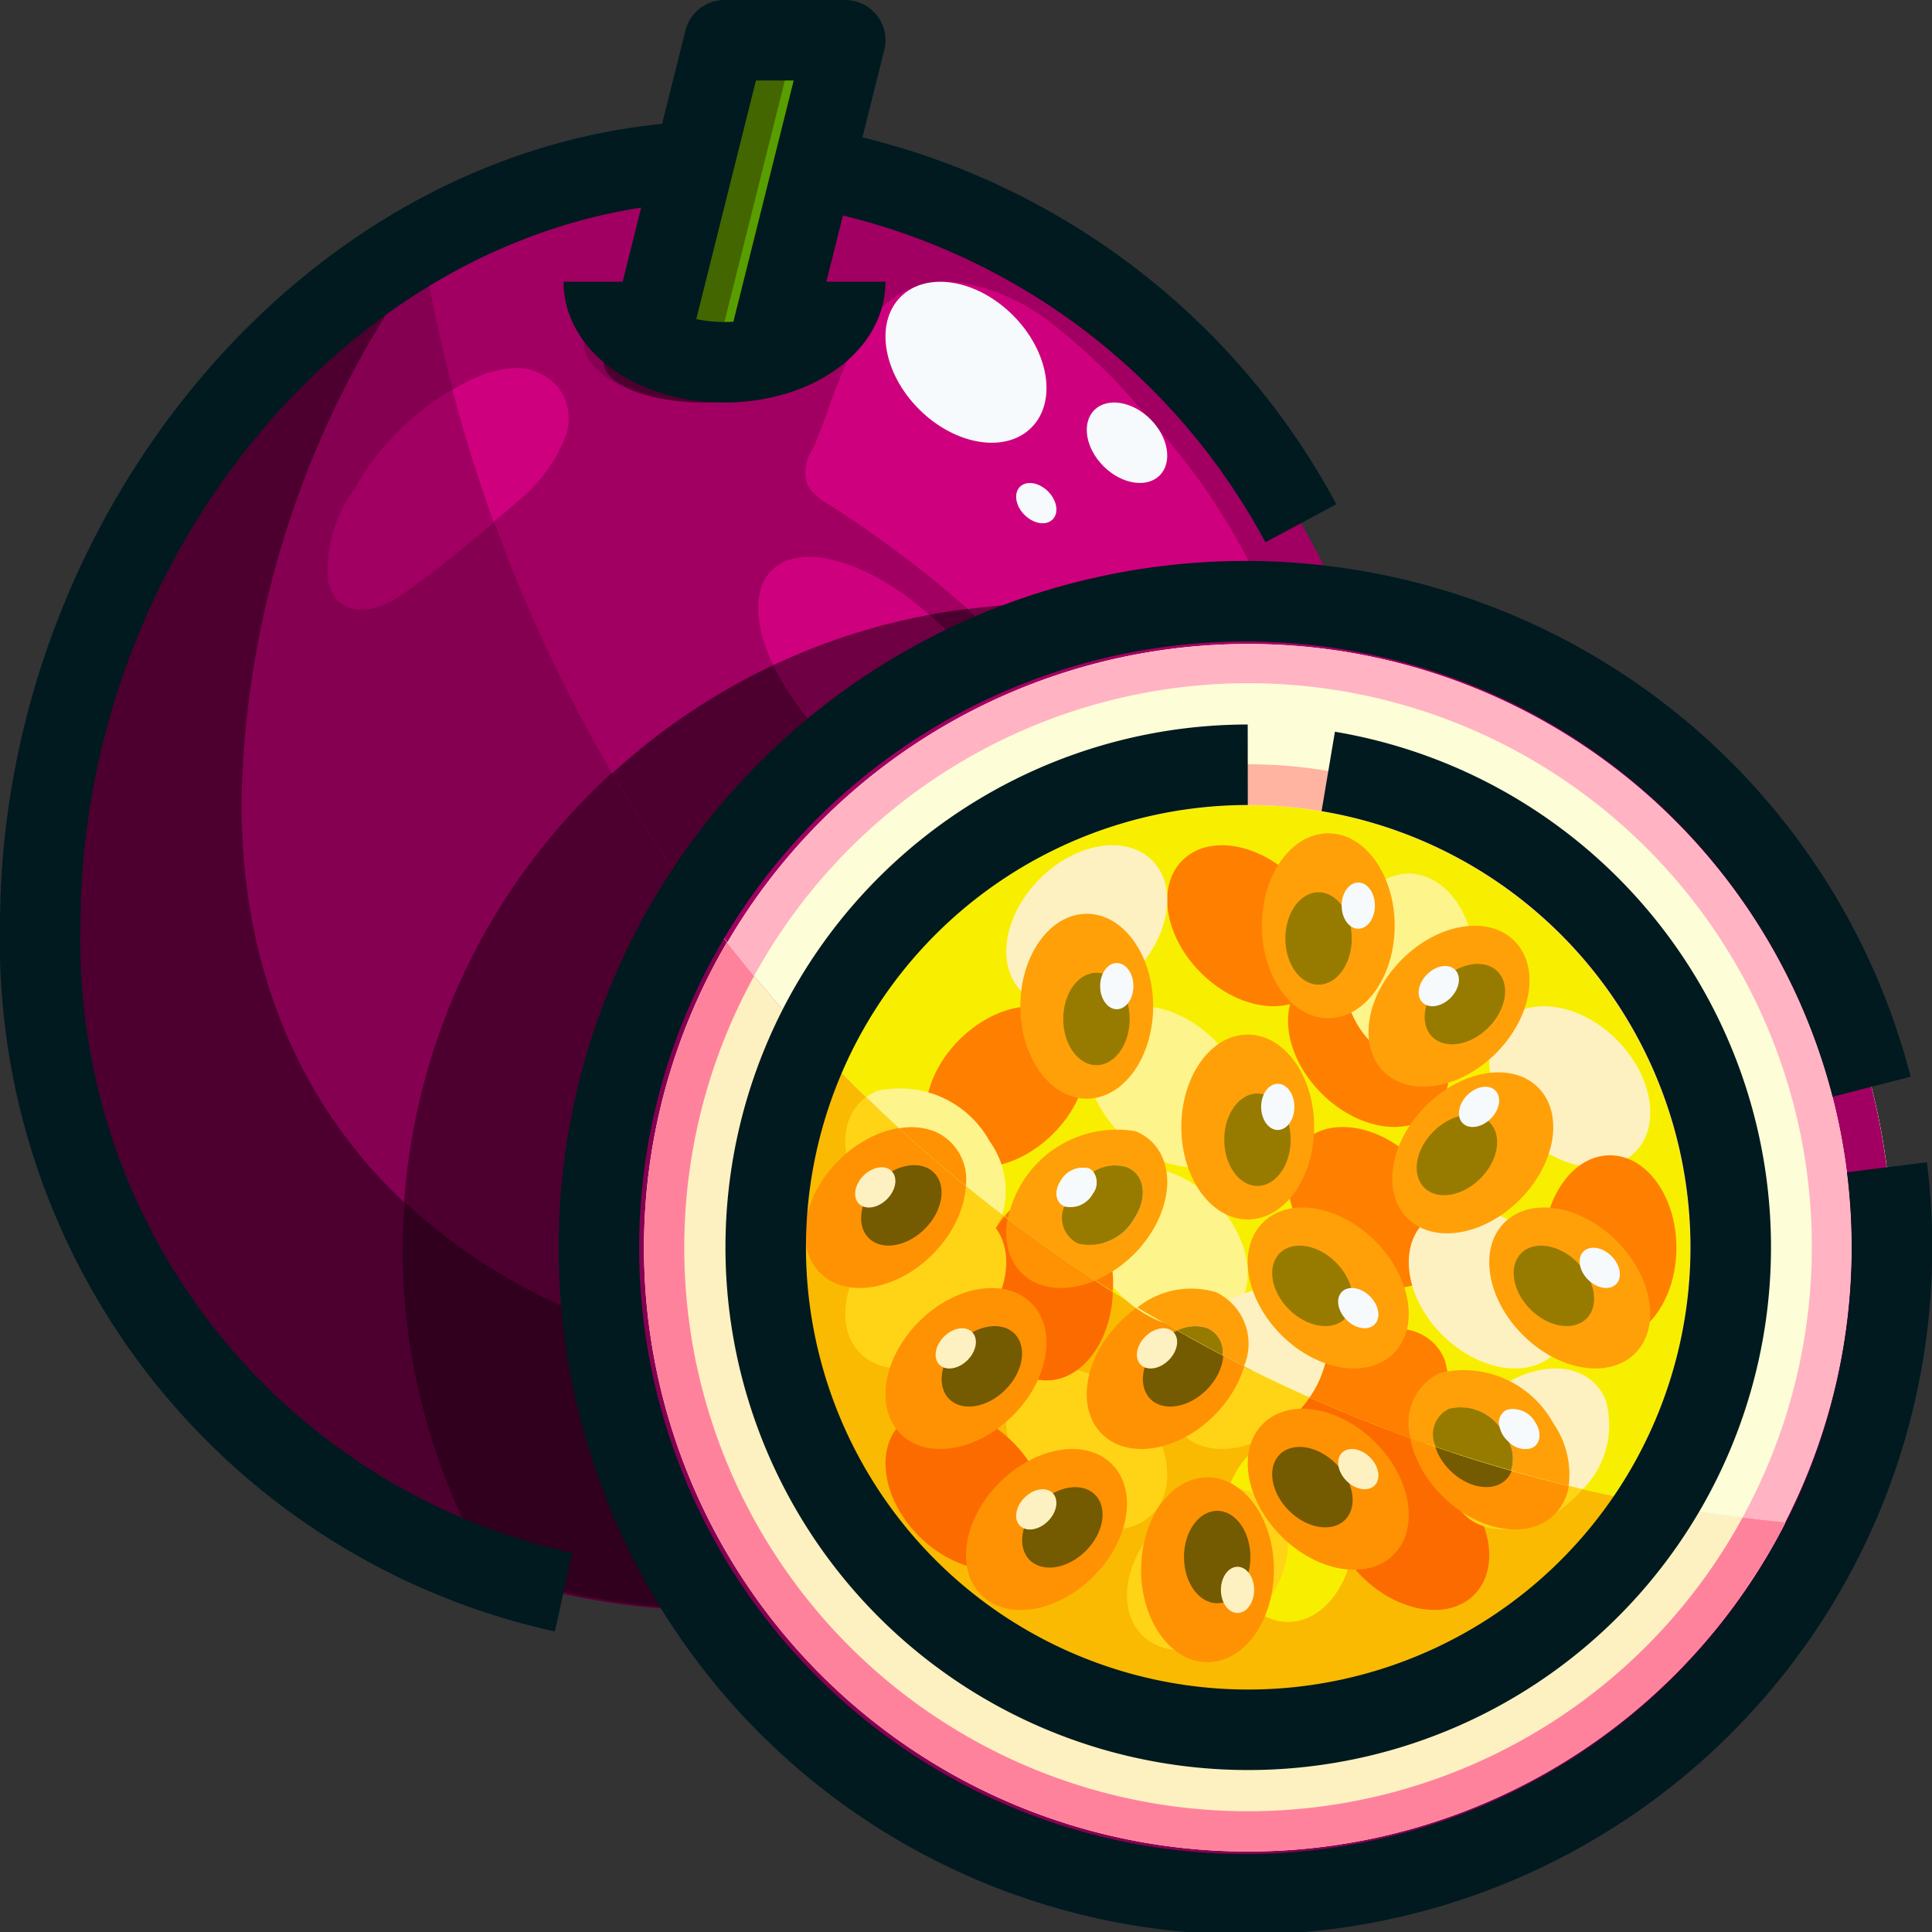 <svg xmlns="http://www.w3.org/2000/svg" viewBox="0 0 48 48"><rect x="0" y="0" width="48" height="48" fill="#333333" stroke="none"/><defs><style>.cls-1{fill:#860052;}.cls-2{fill:#fdf1c1;}.cls-3{fill:#faba01;}.cls-4{fill:#436600;}.cls-5{fill:#a10062;}.cls-6{fill:#6e0043;}.cls-7{fill:#4d002f;}.cls-8{fill:#589e00;}.cls-9{fill:#ff829d;}.cls-10{fill:#fda893;}.cls-11{fill:#ffd417;}.cls-12{fill:#f8ef00;}.cls-13{fill:#fc6b00;}.cls-14{fill:#ff9202;}.cls-15{fill:#745a00;}.cls-16{fill:#30001e;}.cls-17{fill:#cf007e;}.cls-18{fill:#fdfdd7;}.cls-19{fill:#ffb3c3;}.cls-20{fill:#ffb3a1;}.cls-21{fill:#fdf48b;}.cls-22{fill:#ff7f00;}.cls-23{fill:#ffa008;}.cls-24{fill:#977b00;}.cls-25{fill:#f6fafd;}.cls-26{fill:none;stroke:#001a1f;stroke-linejoin:round;stroke-width:2px;}</style></defs><title>27-passion fruit</title><g id="_27-passion_fruit" data-name="27-passion fruit"><path class="cls-1" d="M35,23A16.655,16.655,0,0,1,18,40,16.661,16.661,0,0,1,1,23C1,13.06,8.616,4,18,4S35,13.06,35,23Z"/><circle class="cls-2" cx="31" cy="31" r="16"/><circle class="cls-3" cx="31" cy="31" r="12"/><path class="cls-4" d="M18,1,16.114,8.544A3.962,3.962,0,0,0,18,9a4.326,4.326,0,0,0,1.032-.129L21,1Z"/><path class="cls-1" d="M35,23A16.655,16.655,0,0,1,18,40,16.661,16.661,0,0,1,1,23C1,13.06,8.616,4,18,4S35,13.06,35,23Z"/><path class="cls-5" d="M12.857,12.457a3.921,3.921,0,0,0,1.218-1.681A1.313,1.313,0,0,0,13.9,9.669a1.35,1.35,0,0,0-1.1-.524,2.467,2.467,0,0,0-.847.183,6.544,6.544,0,0,0-3.147,2.823,3.392,3.392,0,0,0-.657,2.25c.172.942,1.123.917,1.9.331A31.976,31.976,0,0,0,12.857,12.457Z"/><path class="cls-5" d="M20.183,11.177a1,1,0,0,0-.119.881,1.428,1.428,0,0,0,.525.471,28.349,28.349,0,0,1,7.6,7.124,3.9,3.9,0,0,0,.939,1.03,1.651,1.651,0,0,0,1.462.232,1.487,1.487,0,0,0,.7-.678,6,6,0,0,0,.26-5.155,16,16,0,0,0-3.043-4.72,15.016,15.016,0,0,0-2.344-2.3,5.015,5.015,0,0,0-2.21-1.026C21.31,6.628,20.865,9.734,20.183,11.177Z"/><ellipse class="cls-6" cx="17.5" cy="8.5" rx="3" ry="1.5"/><ellipse class="cls-7" cx="17.5" cy="9" rx="2.5" ry="1"/><path class="cls-4" d="M18,1,16.114,8.544A3.962,3.962,0,0,0,18,9a4.326,4.326,0,0,0,1.032-.129L21,1Z"/><path class="cls-8" d="M19.75,1l-2,7.985c.082.005.162.015.246.015a4.326,4.326,0,0,0,1.032-.129L21,1Z"/><ellipse class="cls-5" cx="22" cy="17" rx="2" ry="4" transform="translate(-5.577 20.536) rotate(-45)"/><path class="cls-7" d="M21.5,34C13.5,34,6,29.332,6,19.944A23.77,23.77,0,0,1,11.011,5.781,19.7,19.7,0,0,0,1,23,16.661,16.661,0,0,0,18,40,16.614,16.614,0,0,0,34.945,24.157,14.271,14.271,0,0,1,21.5,34Z"/><circle class="cls-2" cx="31" cy="31" r="16"/><path class="cls-1" d="M31,15A16,16,0,1,0,47,31,15.994,15.994,0,0,0,31,15Zm0,31A15,15,0,1,1,46,31,14.994,14.994,0,0,1,31,46Z"/><path class="cls-9" d="M31,16A15,15,0,1,0,46,31,14.993,14.993,0,0,0,31,16Zm0,29A14,14,0,1,1,45,31,13.994,13.994,0,0,1,31,45Z"/><circle class="cls-3" cx="31" cy="31" r="12"/><path class="cls-10" d="M31,19A12,12,0,1,0,43,31,11.994,11.994,0,0,0,31,19Zm0,23A11,11,0,1,1,42,31,10.994,10.994,0,0,1,31,42Z"/><ellipse class="cls-11" cx="39" cy="27" rx="1.65" ry="2.297" transform="translate(-7.666 35.501) rotate(-45.02)"/><ellipse class="cls-12" cx="29" cy="27" rx="1.65" ry="2.297" transform="translate(-10.597 28.428) rotate(-45.02)"/><ellipse class="cls-13" cx="34" cy="30" rx="1.65" ry="2.297" transform="translate(-11.254 32.844) rotate(-45.02)"/><ellipse class="cls-13" cx="34" cy="26" rx="1.65" ry="2.297" transform="translate(-8.424 31.671) rotate(-45.02)"/><ellipse class="cls-13" cx="31" cy="23" rx="1.65" ry="2.297" transform="translate(-7.182 28.67) rotate(-45.02)"/><ellipse class="cls-11" cx="37" cy="32" rx="1.65" ry="2.297" transform="translate(-11.789 35.552) rotate(-45.02)"/><ellipse class="cls-13" cx="35" cy="38" rx="1.65" ry="2.297" transform="translate(-16.62 35.896) rotate(-45.02)"/><ellipse class="cls-11" cx="27" cy="36" rx="1.65" ry="2.297" transform="translate(-17.55 29.651) rotate(-45.02)"/><ellipse class="cls-12" cx="29" cy="31" rx="1.65" ry="2.297" transform="translate(-13.427 29.6) rotate(-45.02)"/><ellipse class="cls-13" cx="24" cy="37" rx="1.65" ry="2.297" transform="translate(-19.137 27.822) rotate(-45.02)"/><ellipse class="cls-13" cx="34" cy="35" rx="2.297" ry="1.65" transform="translate(-14.791 34.31) rotate(-45.02)"/><ellipse class="cls-11" cx="31" cy="34" rx="2.297" ry="1.65" transform="translate(-14.963 31.894) rotate(-45.02)"/><ellipse class="cls-11" cx="38" cy="36" rx="2.297" ry="1.65" transform="translate(-14.325 37.432) rotate(-45.02)"/><ellipse class="cls-11" cx="23" cy="29" rx="1.65" ry="2.297" transform="translate(-13.771 24.77) rotate(-45.02)"/><ellipse class="cls-13" cx="26" cy="32" rx="1.65" ry="2.297"/><ellipse class="cls-12" cx="32" cy="38" rx="1.65" ry="2.297"/><ellipse class="cls-13" cx="40" cy="31" rx="1.65" ry="2.297"/><ellipse class="cls-12" cx="35" cy="24" rx="1.65" ry="2.297"/><ellipse class="cls-11" cx="23" cy="32" rx="2.297" ry="1.65" transform="translate(-15.893 25.649) rotate(-45.02)"/><ellipse class="cls-13" cx="25" cy="27" rx="2.297" ry="1.65" transform="translate(-11.77 25.598) rotate(-45.02)"/><ellipse class="cls-11" cx="27" cy="23" rx="2.297" ry="1.65" transform="translate(-8.354 25.841) rotate(-45.02)"/><ellipse class="cls-11" cx="30" cy="39" rx="2.297" ry="1.65" transform="translate(-18.793 32.653) rotate(-45.02)"/><ellipse class="cls-14" cx="37" cy="36" rx="1.65" ry="2.297" transform="translate(-14.619 36.725) rotate(-45.02)"/><ellipse class="cls-15" cx="36.606" cy="35.947" rx="0.825" ry="1.148" transform="translate(-14.696 36.431) rotate(-45.02)"/><ellipse class="cls-14" cx="39" cy="32" rx="1.65" ry="2.297" transform="translate(-11.203 36.967) rotate(-45.02)"/><ellipse class="cls-15" cx="38.606" cy="31.947" rx="0.825" ry="1.148" transform="translate(-11.281 36.673) rotate(-45.02)"/><ellipse class="cls-14" cx="33" cy="32" rx="1.65" ry="2.297" transform="translate(-12.962 32.723) rotate(-45.02)"/><ellipse class="cls-15" cx="32.606" cy="31.947" rx="0.825" ry="1.148" transform="translate(-13.039 32.429) rotate(-45.02)"/><ellipse class="cls-14" cx="33" cy="37" rx="1.65" ry="2.297" transform="translate(-16.498 34.189) rotate(-45.02)"/><ellipse class="cls-15" cx="32.606" cy="36.947" rx="0.825" ry="1.148" transform="translate(-16.576 33.895) rotate(-45.02)"/><ellipse class="cls-14" cx="24" cy="34" rx="2.297" ry="1.65" transform="translate(-17.01 26.915) rotate(-44.98)"/><ellipse class="cls-15" cx="24.394" cy="33.947" rx="1.148" ry="0.825" transform="translate(-16.857 27.177) rotate(-44.98)"/><ellipse class="cls-14" cx="29" cy="34" rx="2.297" ry="1.65" transform="translate(-15.547 30.449) rotate(-44.98)"/><ellipse class="cls-15" cx="29.394" cy="33.947" rx="1.148" ry="0.825" transform="translate(-15.394 30.712) rotate(-44.98)"/><ellipse class="cls-14" cx="22" cy="30" rx="2.297" ry="1.65" transform="translate(-14.768 24.331) rotate(-44.98)"/><ellipse class="cls-15" cx="22.394" cy="29.947" rx="1.148" ry="0.825" transform="translate(-14.615 24.593) rotate(-44.98)"/><ellipse class="cls-14" cx="27" cy="30" rx="2.297" ry="1.65" transform="translate(-13.304 27.865) rotate(-44.98)"/><ellipse class="cls-15" cx="27.394" cy="29.947" rx="1.148" ry="0.825" transform="translate(-13.152 28.127) rotate(-44.98)"/><ellipse class="cls-14" cx="26" cy="38" rx="2.297" ry="1.65" transform="translate(-19.252 29.499) rotate(-44.98)"/><ellipse class="cls-15" cx="26.394" cy="37.947" rx="1.148" ry="0.825" transform="translate(-19.099 29.762) rotate(-44.98)"/><ellipse class="cls-14" cx="36" cy="25" rx="2.297" ry="1.65" transform="translate(-7.136 32.763) rotate(-44.98)"/><ellipse class="cls-15" cx="36.394" cy="24.947" rx="1.148" ry="0.825" transform="translate(-6.983 33.026) rotate(-44.98)"/><ellipse class="cls-14" cx="36.59" cy="28.642" rx="2.297" ry="1.65" transform="translate(-9.538 34.246) rotate(-44.98)"/><ellipse class="cls-15" cx="36.197" cy="28.695" rx="1.148" ry="0.825" transform="translate(-9.691 33.984) rotate(-44.98)"/><ellipse class="cls-14" cx="30" cy="39" rx="1.65" ry="2.297"/><ellipse class="cls-15" cx="30.241" cy="38.684" rx="0.825" ry="1.148"/><ellipse class="cls-14" cx="33" cy="23" rx="1.65" ry="2.297"/><ellipse class="cls-15" cx="32.759" cy="23.316" rx="0.825" ry="1.148"/><ellipse class="cls-14" cx="31" cy="28" rx="1.65" ry="2.297"/><ellipse class="cls-15" cx="31.241" cy="28.316" rx="0.825" ry="1.148"/><ellipse class="cls-14" cx="27" cy="25" rx="1.65" ry="2.297"/><ellipse class="cls-15" cx="27.241" cy="25.316" rx="0.825" ry="1.148"/><ellipse class="cls-2" cx="39.746" cy="31.5" rx="0.413" ry="0.574" transform="translate(-10.631 37.348) rotate(-45.02)"/><ellipse class="cls-2" cx="37.746" cy="35.5" rx="0.413" ry="0.574" transform="translate(-14.046 37.106) rotate(-45.02)"/><ellipse class="cls-2" cx="33.746" cy="32.5" rx="0.413" ry="0.574" transform="translate(-13.097 33.397) rotate(-45.02)"/><ellipse class="cls-2" cx="31.746" cy="27.5" rx="0.413" ry="0.574"/><ellipse class="cls-2" cx="33.746" cy="22.5" rx="0.413" ry="0.574"/><ellipse class="cls-2" cx="27.746" cy="24.5" rx="0.413" ry="0.574"/><ellipse class="cls-2" cx="30.746" cy="39.5" rx="0.413" ry="0.574"/><ellipse class="cls-2" cx="33.746" cy="36.5" rx="0.413" ry="0.574" transform="translate(-15.926 34.57) rotate(-45.02)"/><ellipse class="cls-2" cx="28.746" cy="33.5" rx="0.574" ry="0.413" transform="translate(-15.268 30.123) rotate(-44.98)"/><ellipse class="cls-2" cx="36.746" cy="27.5" rx="0.574" ry="0.413" transform="translate(-8.685 34.022) rotate(-44.98)"/><ellipse class="cls-2" cx="21.746" cy="29.5" rx="0.574" ry="0.413" transform="translate(-14.489 24.005) rotate(-44.98)"/><ellipse class="cls-2" cx="26.746" cy="29.5" rx="0.574" ry="0.413" transform="translate(-13.025 27.539) rotate(-44.98)"/><ellipse class="cls-2" cx="35.746" cy="24.5" rx="0.574" ry="0.413" transform="translate(-6.857 32.437) rotate(-44.98)"/><ellipse class="cls-2" cx="23.746" cy="33.5" rx="0.574" ry="0.413" transform="translate(-16.731 26.589) rotate(-44.98)"/><ellipse class="cls-2" cx="25.746" cy="37.5" rx="0.574" ry="0.413" transform="translate(-18.973 29.173) rotate(-44.98)"/><path class="cls-7" d="M24.207,16.528c.3-.141.6-.277.912-.4q-.525-.51-1.082-1c-.324.04-.645.088-.962.147.113.1.229.2.339.307A7.562,7.562,0,0,1,24.207,16.528Z"/><path class="cls-7" d="M15,31a15.966,15.966,0,0,1,5.836-12.36c-.083-.076-.169-.144-.25-.226a6.981,6.981,0,0,1-1.369-1.891,15.962,15.962,0,0,0-7.055,22.488,17.761,17.761,0,0,0,5.6.978A15.93,15.93,0,0,1,15,31Z"/><path class="cls-6" d="M28.5,15.214a14.682,14.682,0,0,0-4.462-.082q.558.488,1.082,1A15.9,15.9,0,0,1,28.5,15.214Z"/><path class="cls-6" d="M23.414,15.586c-.11-.111-.226-.206-.339-.307a15.827,15.827,0,0,0-3.858,1.244,6.981,6.981,0,0,0,1.369,1.891c.081.082.167.15.25.226a15.98,15.98,0,0,1,3.371-2.112A7.562,7.562,0,0,0,23.414,15.586Z"/><path class="cls-16" d="M15.125,32.912a14.541,14.541,0,0,1-5.068-3.046C10.031,30.242,10,30.617,10,31a15.912,15.912,0,0,0,2.162,8.011,17.761,17.761,0,0,0,5.6.978A15.9,15.9,0,0,1,15.125,32.912Z"/><path class="cls-5" d="M31.114,34.049A16.988,16.988,0,0,0,35,23c0-9.94-7.606-19-17-19a15,15,0,0,0-7.512,2.074A38,38,0,0,0,31.114,34.049Z"/><path class="cls-17" d="M12.857,12.457a3.921,3.921,0,0,0,1.218-1.681A1.313,1.313,0,0,0,13.9,9.669a1.35,1.35,0,0,0-1.1-.524,2.467,2.467,0,0,0-.847.183,4.98,4.98,0,0,0-.71.361q.438,1.669,1.019,3.276C12.463,12.8,12.668,12.635,12.857,12.457Z"/><path class="cls-7" d="M34.945,24.157a14.885,14.885,0,0,1-6.889,8.2q1.471.909,3.031,1.681A16.846,16.846,0,0,0,34.945,24.157Z"/><path class="cls-17" d="M20.183,11.177a1,1,0,0,0-.119.881,1.428,1.428,0,0,0,.525.471,28.349,28.349,0,0,1,7.6,7.124,3.9,3.9,0,0,0,.939,1.03,1.651,1.651,0,0,0,1.462.232,1.487,1.487,0,0,0,.7-.678,6,6,0,0,0,.26-5.155,16,16,0,0,0-3.043-4.72,15.016,15.016,0,0,0-2.344-2.3,5.015,5.015,0,0,0-2.21-1.026C21.31,6.628,20.865,9.734,20.183,11.177Z"/><ellipse class="cls-1" cx="17.5" cy="8.5" rx="3" ry="1.5"/><ellipse class="cls-7" cx="17.5" cy="9" rx="2.5" ry="1"/><path class="cls-4" d="M18,1,16.114,8.544A3.962,3.962,0,0,0,18,9a4.326,4.326,0,0,0,1.032-.129L21,1Z"/><path class="cls-8" d="M19.75,1l-2,7.985c.082.005.162.015.246.015a4.326,4.326,0,0,0,1.032-.129L21,1Z"/><ellipse class="cls-17" cx="22" cy="17" rx="2" ry="4" transform="translate(-5.577 20.536) rotate(-45)"/><path class="cls-7" d="M24.207,16.528c.3-.141.6-.277.912-.4q-.525-.51-1.082-1c-.324.04-.645.088-.962.147.113.1.229.2.339.307A7.562,7.562,0,0,1,24.207,16.528Z"/><path class="cls-6" d="M28.5,15.214a14.682,14.682,0,0,0-4.462-.082q.558.488,1.082,1A15.9,15.9,0,0,1,28.5,15.214Z"/><path class="cls-6" d="M23.414,15.586c-.11-.111-.226-.206-.339-.307a15.827,15.827,0,0,0-3.858,1.244,6.981,6.981,0,0,0,1.369,1.891c.081.082.167.15.25.226a15.98,15.98,0,0,1,3.371-2.112A7.562,7.562,0,0,0,23.414,15.586Z"/><path class="cls-7" d="M20.836,18.64c-.083-.076-.169-.144-.25-.226a6.981,6.981,0,0,1-1.369-1.891,16.025,16.025,0,0,0-4.006,2.69,37.782,37.782,0,0,0,2.2,3.34A16.087,16.087,0,0,1,20.836,18.64Z"/><path class="cls-18" d="M45.418,37.9a15.985,15.985,0,0,0-28-15.336A37.924,37.924,0,0,0,45.418,37.9Z"/><path class="cls-5" d="M31,16A14.983,14.983,0,0,1,44.348,37.822c.354.034.712.057,1.07.081a15.985,15.985,0,0,0-28-15.336c.212.287.433.567.653.848A14.975,14.975,0,0,1,31,16Z"/><path class="cls-19" d="M31,16a14.975,14.975,0,0,0-12.928,7.415c.219.28.435.562.662.835A14,14,0,0,1,43.294,37.7c.35.043.7.088,1.054.122A14.983,14.983,0,0,0,31,16Z"/><path class="cls-12" d="M31,20a10.994,10.994,0,0,0-10.1,6.642A37.9,37.9,0,0,0,40.1,37.175,11,11,0,0,0,31,20Z"/><path class="cls-20" d="M31,20a11,11,0,0,1,9.1,17.175c.348.073.7.136,1.051.2A11.99,11.99,0,1,0,20.163,25.869q.363.392.737.773A10.994,10.994,0,0,1,31,20Z"/><ellipse class="cls-2" cx="39" cy="27" rx="1.65" ry="2.297" transform="translate(-7.666 35.501) rotate(-45.02)"/><ellipse class="cls-21" cx="29" cy="27" rx="1.65" ry="2.297" transform="translate(-10.597 28.428) rotate(-45.02)"/><ellipse class="cls-22" cx="34" cy="30" rx="1.65" ry="2.297" transform="translate(-11.254 32.844) rotate(-45.02)"/><ellipse class="cls-22" cx="34" cy="26" rx="1.65" ry="2.297" transform="translate(-8.424 31.671) rotate(-45.02)"/><ellipse class="cls-22" cx="31" cy="23" rx="1.65" ry="2.297" transform="translate(-7.182 28.67) rotate(-45.02)"/><ellipse class="cls-2" cx="37" cy="32" rx="1.65" ry="2.297" transform="translate(-11.789 35.552) rotate(-45.02)"/><ellipse class="cls-21" cx="29" cy="31" rx="1.65" ry="2.297" transform="translate(-13.427 29.6) rotate(-45.02)"/><ellipse class="cls-22" cx="40" cy="31" rx="1.65" ry="2.297"/><ellipse class="cls-21" cx="35" cy="24" rx="1.65" ry="2.297"/><ellipse class="cls-22" cx="25" cy="27" rx="2.297" ry="1.65" transform="translate(-11.77 25.598) rotate(-45.02)"/><ellipse class="cls-2" cx="27" cy="23" rx="2.297" ry="1.65" transform="translate(-8.354 25.841) rotate(-45.02)"/><path class="cls-22" d="M35.894,33.787c-.355-.878-1.49-1.047-2.536-.377a3.118,3.118,0,0,0-.4.309,2.617,2.617,0,0,1-.422,1q1.416.632,2.89,1.149A2.2,2.2,0,0,0,35.894,33.787Z"/><path class="cls-2" d="M32.894,32.787c-.355-.878-1.49-1.047-2.536-.377a3.138,3.138,0,0,0-.838.8c.9.5,1.819.962,2.759,1.39l.256.115a2.617,2.617,0,0,0,.422-1A1.669,1.669,0,0,0,32.894,32.787Z"/><path class="cls-2" d="M39.894,34.787c-.355-.878-1.49-1.047-2.536-.377a3.024,3.024,0,0,0-1.276,1.676q1.592.525,3.244.91A2.261,2.261,0,0,0,39.894,34.787Z"/><path class="cls-21" d="M24.59,28.358a2.544,2.544,0,0,0-2.8-1.252,1.293,1.293,0,0,0-.265.151A38.079,38.079,0,0,0,24.9,30.178,2.094,2.094,0,0,0,24.59,28.358Z"/><path class="cls-22" d="M26.481,29.8a1.307,1.307,0,0,0-1.524.417q1.3.993,2.686,1.869A2.371,2.371,0,0,0,26.481,29.8Z"/><ellipse class="cls-23" cx="39" cy="32" rx="1.65" ry="2.297" transform="translate(-11.203 36.967) rotate(-45.02)"/><ellipse class="cls-24" cx="38.606" cy="31.947" rx="0.825" ry="1.148" transform="translate(-11.281 36.673) rotate(-45.02)"/><ellipse class="cls-23" cx="33" cy="32" rx="1.65" ry="2.297" transform="translate(-12.962 32.723) rotate(-45.02)"/><ellipse class="cls-24" cx="32.606" cy="31.947" rx="0.825" ry="1.148" transform="translate(-13.039 32.429) rotate(-45.02)"/><ellipse class="cls-23" cx="36" cy="25" rx="2.297" ry="1.65" transform="translate(-7.136 32.763) rotate(-44.98)"/><ellipse class="cls-24" cx="36.394" cy="24.947" rx="1.148" ry="0.825" transform="translate(-6.983 33.026) rotate(-44.98)"/><ellipse class="cls-23" cx="36.59" cy="28.642" rx="2.297" ry="1.65" transform="translate(-9.538 34.246) rotate(-44.98)"/><ellipse class="cls-24" cx="36.197" cy="28.695" rx="1.148" ry="0.825" transform="translate(-9.691 33.984) rotate(-44.98)"/><ellipse class="cls-23" cx="33" cy="23" rx="1.65" ry="2.297"/><ellipse class="cls-24" cx="32.759" cy="23.316" rx="0.825" ry="1.148"/><ellipse class="cls-23" cx="31" cy="28" rx="1.65" ry="2.297"/><ellipse class="cls-24" cx="31.241" cy="28.316" rx="0.825" ry="1.148"/><ellipse class="cls-23" cx="27" cy="25" rx="1.65" ry="2.297"/><ellipse class="cls-24" cx="27.241" cy="25.316" rx="0.825" ry="1.148"/><ellipse class="cls-25" cx="39.746" cy="31.5" rx="0.413" ry="0.574" transform="translate(-10.631 37.348) rotate(-45.02)"/><ellipse class="cls-25" cx="33.746" cy="32.5" rx="0.413" ry="0.574" transform="translate(-13.097 33.397) rotate(-45.02)"/><ellipse class="cls-25" cx="31.746" cy="27.5" rx="0.413" ry="0.574"/><ellipse class="cls-25" cx="33.746" cy="22.5" rx="0.413" ry="0.574"/><ellipse class="cls-25" cx="27.746" cy="24.5" rx="0.413" ry="0.574"/><ellipse class="cls-25" cx="36.746" cy="27.5" rx="0.574" ry="0.413" transform="translate(-8.685 34.022) rotate(-44.98)"/><ellipse class="cls-25" cx="35.746" cy="24.5" rx="0.574" ry="0.413" transform="translate(-6.857 32.437) rotate(-44.98)"/><path class="cls-23" d="M36,35a1.205,1.205,0,0,1,1.263.466.348.348,0,0,1,.18-.439.634.634,0,0,1,.7.313c.168.261.126.545-.094.634a.57.57,0,0,1-.562-.154.936.936,0,0,1,.053.713c.474.135.952.264,1.434.382a2.241,2.241,0,0,0-.384-1.557,2.544,2.544,0,0,0-2.8-1.252,1.364,1.364,0,0,0-.743,1.63c.207.074.418.14.626.211A.713.713,0,0,1,36,35Z"/><path class="cls-24" d="M37.487,35.82a.79.79,0,0,1-.139-.159.673.673,0,0,1-.085-.2A1.205,1.205,0,0,0,36,35a.713.713,0,0,0-.33.947q.924.316,1.87.586A.936.936,0,0,0,37.487,35.82Z"/><path class="cls-25" d="M38.143,35.34a.634.634,0,0,0-.7-.313.348.348,0,0,0-.18.439.673.673,0,0,0,.085.2.79.79,0,0,0,.139.159.57.57,0,0,0,.562.154C38.269,35.885,38.311,35.6,38.143,35.34Z"/><path class="cls-23" d="M30.213,32.106a2.137,2.137,0,0,0-1.954.378c.326.2.66.383.992.572A.959.959,0,0,1,30,33a.644.644,0,0,1,.375.67c.176.093.354.183.532.273A1.418,1.418,0,0,0,30.213,32.106Z"/><path class="cls-24" d="M30,33a.959.959,0,0,0-.749.056q.556.317,1.124.614A.644.644,0,0,0,30,33Z"/><path class="cls-14" d="M23.213,28.106a1.649,1.649,0,0,0-.876-.073q.809.741,1.659,1.433A1.3,1.3,0,0,0,23.213,28.106Z"/><path class="cls-23" d="M28.59,30.642c.67-1.046.5-2.181-.377-2.536a2.758,2.758,0,0,0-3.172,2.18q1.056.8,2.17,1.527A3.087,3.087,0,0,0,28.59,30.642Zm-1.8.252a.708.708,0,0,1-.342-.92h0c-.22-.089-.262-.373-.1-.634a.636.636,0,0,1,.7-.313.3.3,0,0,1,.113.086A1,1,0,0,1,28,29c.439.177.524.745.189,1.268A1.273,1.273,0,0,1,26.787,30.894Z"/><path class="cls-24" d="M28,29a1,1,0,0,0-.838.113.458.458,0,0,1-.019.548.636.636,0,0,1-.7.313.708.708,0,0,0,.342.92,1.273,1.273,0,0,0,1.4-.626C28.524,29.745,28.439,29.177,28,29Z"/><path class="cls-25" d="M27.162,29.113a.3.3,0,0,0-.113-.086.636.636,0,0,0-.7.313c-.167.261-.125.545.1.634h0a.636.636,0,0,0,.7-.313A.458.458,0,0,0,27.162,29.113Z"/><ellipse class="cls-25" cx="24" cy="9" rx="1.65" ry="2.297" transform="translate(0.669 19.615) rotate(-45.02)"/><ellipse class="cls-25" cx="28" cy="11" rx="0.825" ry="1.148" transform="translate(0.427 23.03) rotate(-45.02)"/><ellipse class="cls-25" cx="25.746" cy="12.5" rx="0.413" ry="0.574" transform="translate(-1.295 21.876) rotate(-45.02)"/><path class="cls-26" d="M21,7c0,1.105-1.342,2-3,2s-3-.895-3-2"/><polyline class="cls-26" points="19 9 21 1 18 1 16 9"/><path class="cls-26" d="M46.5,27a16.063,16.063,0,1,0,.381,2"/><path class="cls-26" d="M31,19a11.988,11.988,0,1,0,2,.166"/><path class="cls-26" d="M14,39.557A16.561,16.561,0,0,1,1,23C1,13.414,8.077,4.649,17,4.034"/><path class="cls-26" d="M20,4.138A17.282,17.282,0,0,1,32.32,13"/></g></svg>